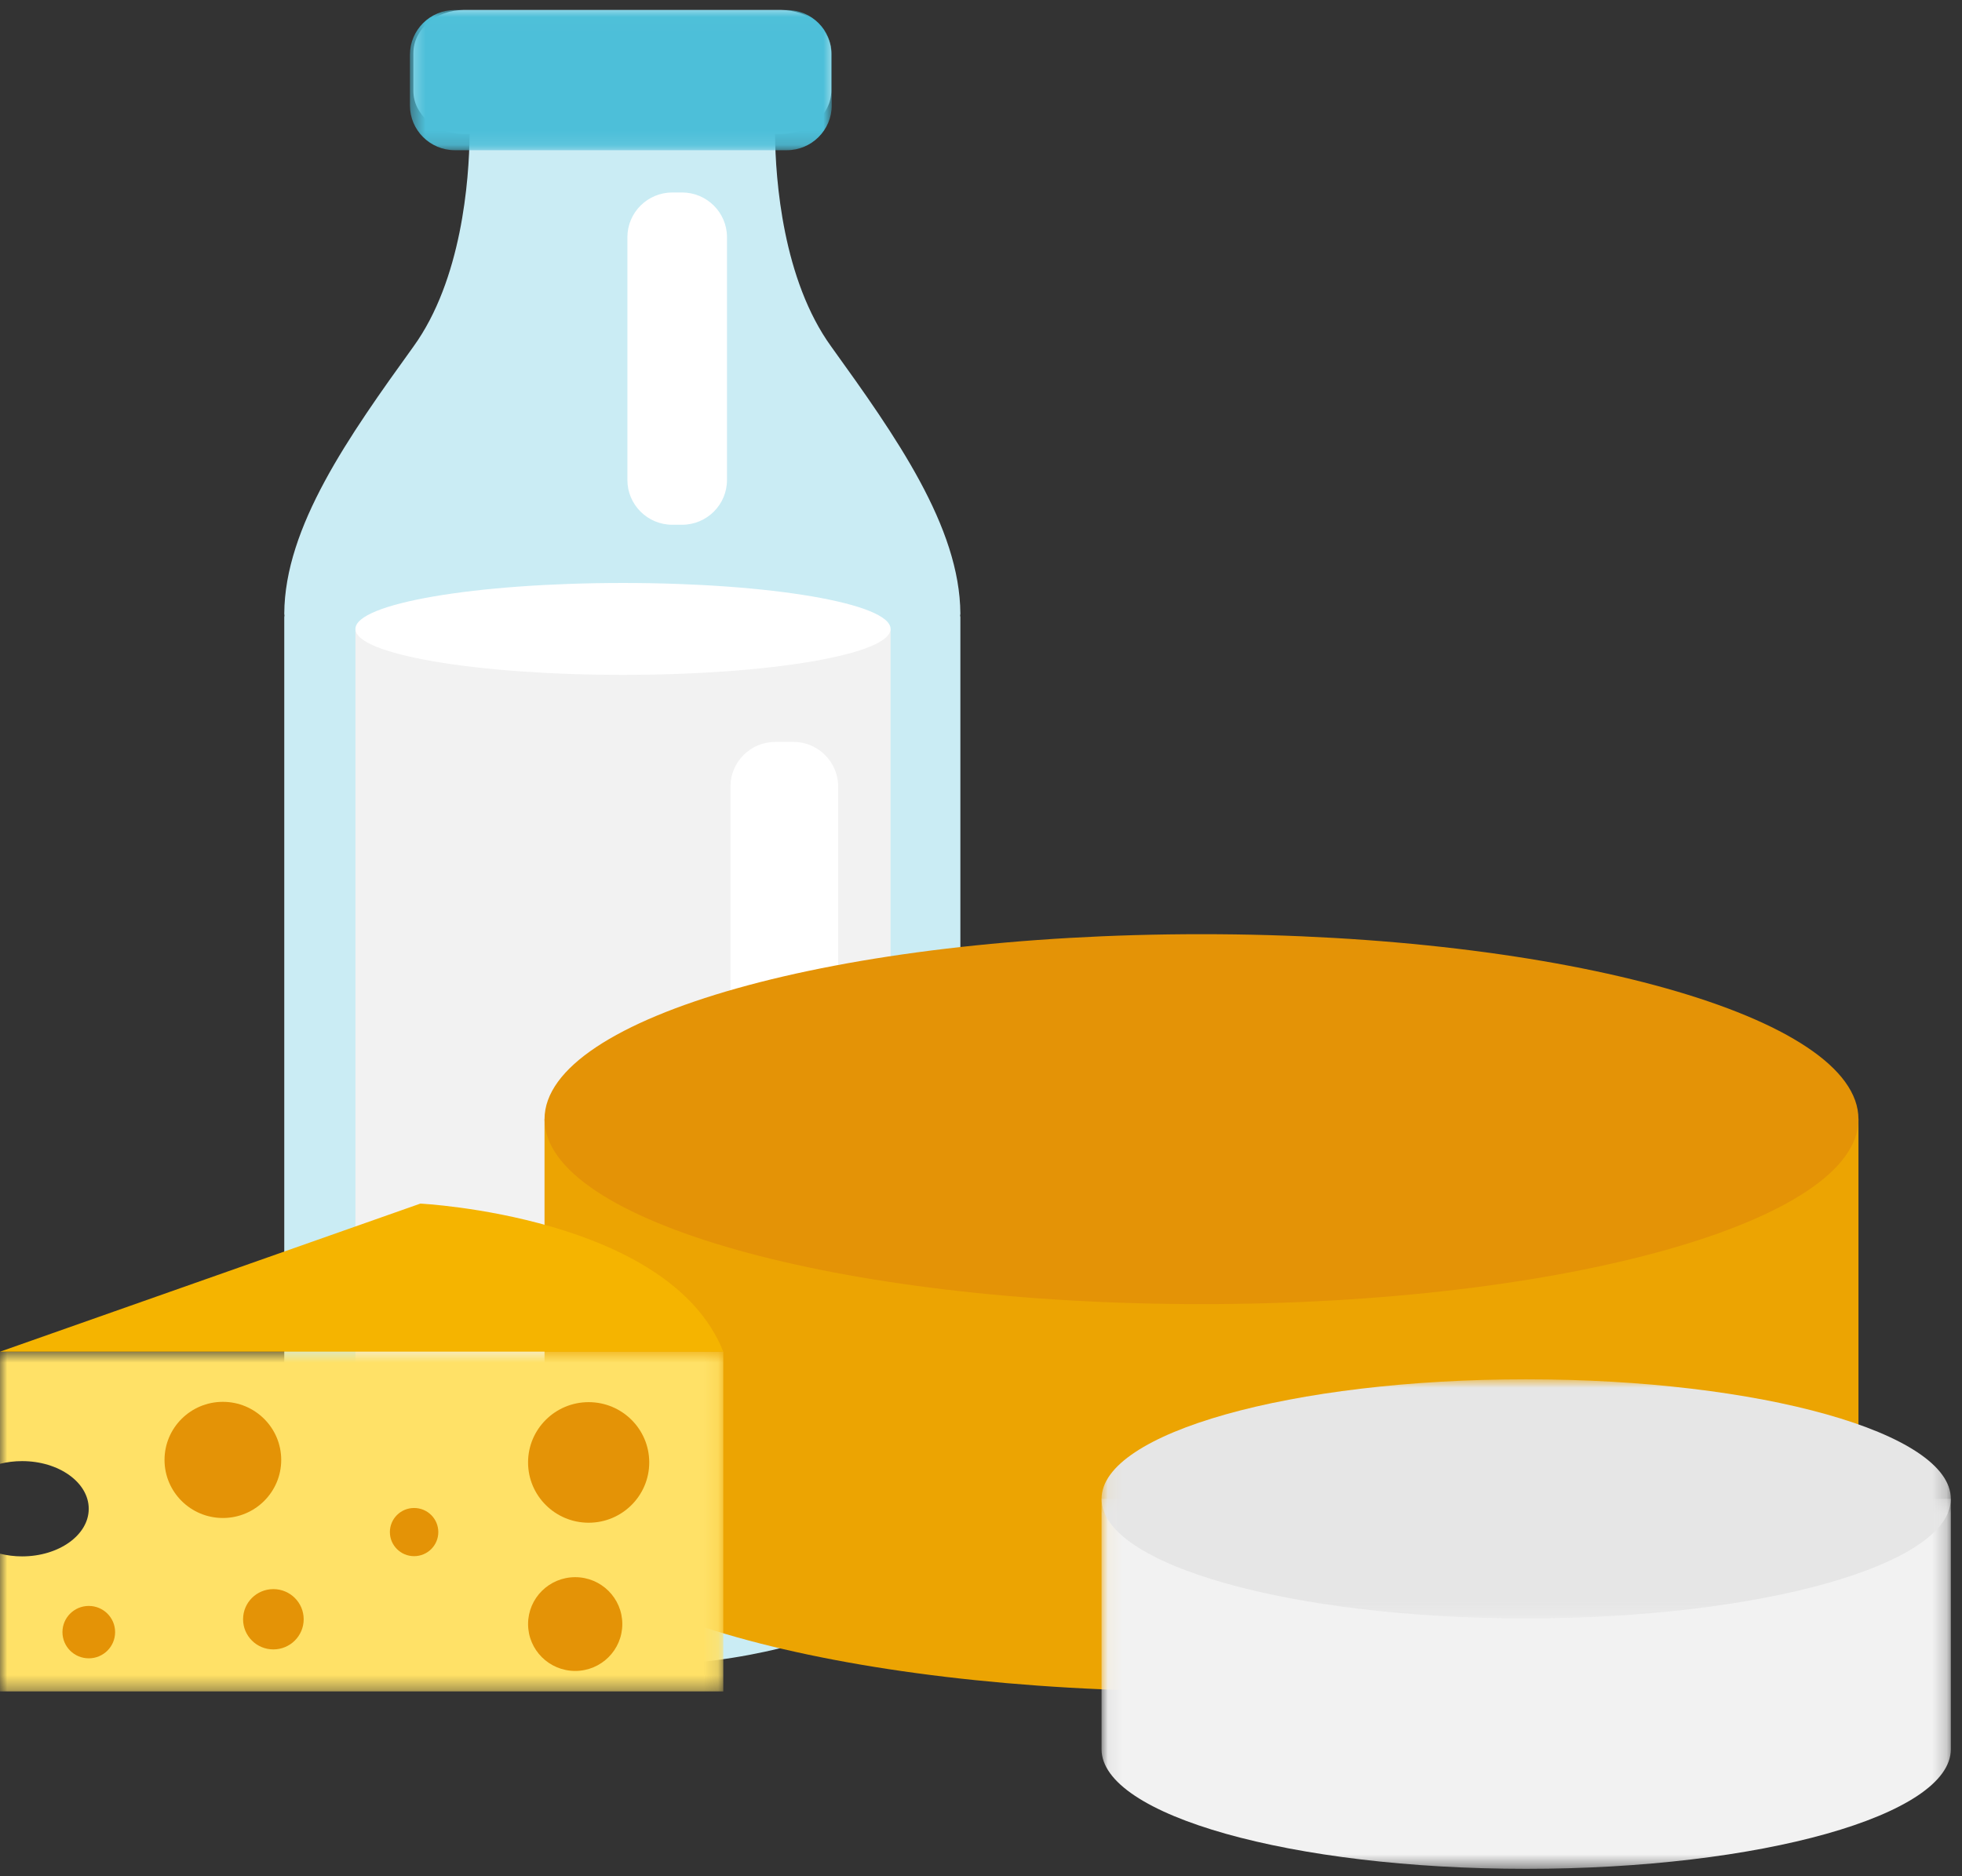 <?xml version="1.0" encoding="UTF-8"?>
<svg width="138px" height="132px" viewBox="0 0 138 132" version="1.1" xmlns="http://www.w3.org/2000/svg" xmlns:xlink="http://www.w3.org/1999/xlink">
    <rect x="0" y="0" width="138" height="132" fill="#333333" stroke="none"/>
    <!-- Generator: Sketch 55.1 (78136) - https://sketchapp.com -->
    <title>Group 42</title>
    <desc>Created with Sketch.</desc>
    <defs>
        <polygon id="path-1" points="0.425 0.011 30.091 0.011 30.091 9.876 0.425 9.876"></polygon>
        <polygon id="path-3" points="0.06 0.482 59.795 0.482 59.795 26.511 0.06 26.511"></polygon>
        <polygon id="path-5" points="0.06 0.909 59.795 0.909 59.795 17.731 0.06 17.731"></polygon>
        <polygon id="path-7" points="0 0.73 50.873 0.73 50.873 24.634 0 24.634"></polygon>
    </defs>
    <g id="Page-1" stroke="none" stroke-width="1" fill="none" fill-rule="evenodd">
        <g id="Homepage-Copy" transform="translate(-532, -893)">
            <g id="Group-16" transform="translate(100, 763)">
                <g id="Group-12" transform="translate(320, 55)">
                    <g id="Group-42" transform="translate(112, 75)">
                        <g id="Group-41">
                            <path d="M67.549,43.175 C67.517,37.063 63.007,30.693 58.469,24.389 C55.067,19.69 54.543,12.682 54.513,9.423 L54.925,9.423 C56.887,9.423 58.469,8.064 58.469,6.392 L58.469,3.743 C58.469,2.058 56.887,0.703 54.925,0.703 L43.819,0.703 L43.723,0.703 L32.619,0.703 C30.657,0.703 29.075,2.058 29.075,3.743 L29.075,6.392 C29.075,8.064 30.657,9.423 32.619,9.423 L33.031,9.423 C32.999,12.682 32.477,19.69 29.075,24.389 C24.535,30.693 20.025,37.063 19.994,43.175 C19.994,43.215 20.01,43.27 20.01,43.309 C20.01,43.351 19.994,43.376 19.994,43.404 L19.994,105.885 C19.994,111.374 28.865,117.192 43.723,117.214 L43.723,117.215 C43.739,117.215 43.755,117.214 43.771,117.214 C43.787,117.214 43.803,117.215 43.819,117.215 L43.819,117.214 C58.677,117.192 67.549,111.374 67.549,105.885 L67.549,43.404 C67.549,43.376 67.532,43.351 67.532,43.309 C67.532,43.27 67.549,43.215 67.549,43.175" id="Fill-1" fill="#CAECF4"></path>
                            <path d="M25,44.246 L25,105.979 C25,109.634 33.427,112.596 43.821,112.596 C54.213,112.596 62.64,109.634 62.64,105.979 L62.64,44.246 L25,44.246 Z" id="Fill-3" fill="#F2F2F2"></path>
                            <path d="M62.64,44.246 C62.64,46.032 54.213,47.479 43.82,47.479 C33.426,47.479 25,46.032 25,44.246 C25,42.46 33.426,41.014 43.82,41.014 C54.213,41.014 62.64,42.46 62.64,44.246" id="Fill-5" fill="#FFFFFF"></path>
                            <g id="Group-9" transform="translate(28.409, 0.692)">
                                <mask id="mask-2" fill="white">
                                    <use xlink:href="#path-1"></use>
                                </mask>
                                <g id="Clip-8"></g>
                                <path d="M30.091,6.728 C30.091,8.465 28.674,9.876 26.927,9.876 L3.587,9.876 C1.84,9.876 0.425,8.465 0.425,6.728 L0.425,3.158 C0.425,1.42 1.84,0.01 3.587,0.01 L26.927,0.01 C28.674,0.01 30.091,1.42 30.091,3.158 L30.091,6.728 Z" id="Fill-7" fill="#4DBFD9" mask="url(#mask-2)"></path>
                            </g>
                            <path d="M51.134,33.77 C51.134,35.509 49.717,36.919 47.97,36.919 L47.293,36.919 C45.546,36.919 44.129,35.509 44.129,33.77 L44.129,16.688 C44.129,14.951 45.546,13.541 47.293,13.541 L47.97,13.541 C49.717,13.541 51.134,14.951 51.134,16.688 L51.134,33.77 Z" id="Fill-10" fill="#FFFFFF"></path>
                            <path d="M58.954,96.243 C58.954,97.982 57.539,99.392 55.79,99.392 L54.544,99.392 C52.795,99.392 51.378,97.982 51.378,96.243 L51.378,55.34 C51.378,53.603 52.795,52.192 54.544,52.192 L55.79,52.192 C57.539,52.192 58.954,53.603 58.954,55.34 L58.954,96.243 Z" id="Fill-12" fill="#FFFFFF"></path>
                            <path d="M38.3,78.738 L38.3,105.989 C38.3,113.177 58.996,118.997 84.513,118.997 C110.029,118.997 130.718,113.177 130.718,105.989 L130.718,78.738 L38.3,78.738 Z" id="Fill-14" fill="#ECA402"></path>
                            <path d="M130.718,78.738 C130.718,85.919 110.031,91.749 84.514,91.749 C58.996,91.749 38.3,85.919 38.3,78.738 C38.3,71.541 58.996,65.723 84.514,65.723 C110.031,65.723 130.718,71.541 130.718,78.738" id="Fill-16" fill="#E49306"></path>
                            <g id="Group-20" transform="translate(77.419, 104.967)">
                                <mask id="mask-4" fill="white">
                                    <use xlink:href="#path-3"></use>
                                </mask>
                                <g id="Clip-19"></g>
                                <path d="M0.06,0.482 L0.06,18.101 C0.06,22.743 13.432,26.512 29.928,26.512 C46.423,26.512 59.795,22.743 59.795,18.101 L59.795,0.482 L0.06,0.482 Z" id="Fill-18" fill="#F2F2F2" mask="url(#mask-4)"></path>
                            </g>
                            <g id="Group-23" transform="translate(77.419, 96.13)">
                                <mask id="mask-6" fill="white">
                                    <use xlink:href="#path-5"></use>
                                </mask>
                                <g id="Clip-22"></g>
                                <path d="M59.795,9.318 C59.795,13.967 46.423,17.731 29.929,17.731 C13.432,17.731 0.06,13.967 0.06,9.318 C0.06,4.676 13.432,0.909 29.929,0.909 C46.423,0.909 59.795,4.676 59.795,9.318" id="Fill-21" fill="#E6E6E6" mask="url(#mask-6)"></path>
                            </g>
                            <g id="Group-26" transform="translate(0, 94.363)">
                                <mask id="mask-8" fill="white">
                                    <use xlink:href="#path-7"></use>
                                </mask>
                                <g id="Clip-25"></g>
                                <path d="M50.873,0.73 L50.873,24.634 L-0,24.634 L-0,14.945 C0.484,15.065 1.012,15.134 1.553,15.134 C4.138,15.134 6.241,13.635 6.241,11.785 C6.241,9.929 4.138,8.431 1.553,8.431 C1.012,8.431 0.484,8.498 -0,8.62 L-0,0.73 L50.873,0.73 Z" id="Fill-24" fill="#FFE167" mask="url(#mask-8)"></path>
                            </g>
                            <path d="M0.003,95.095 L29.565,84.678 C29.565,84.678 47.086,85.547 50.873,95.095 L0.003,95.095 Z" id="Fill-27" fill="#F5B400"></path>
                            <path d="M19.78,102.711 C19.78,104.965 17.942,106.796 15.677,106.796 C13.411,106.796 11.572,104.965 11.572,102.711 C11.572,100.455 13.411,98.624 15.677,98.624 C17.942,98.624 19.78,100.455 19.78,102.711" id="Fill-29" fill="#E49306"></path>
                            <path d="M30.829,107.787 C30.829,108.722 30.067,109.482 29.126,109.482 C28.187,109.482 27.423,108.722 27.423,107.787 C27.423,106.849 28.187,106.092 29.126,106.092 C30.067,106.092 30.829,106.849 30.829,107.787" id="Fill-31" fill="#E49306"></path>
                            <path d="M21.36,113.92 C21.36,115.093 20.404,116.042 19.227,116.042 C18.05,116.042 17.097,115.093 17.097,113.92 C17.097,112.748 18.05,111.799 19.227,111.799 C20.404,111.799 21.36,112.748 21.36,113.92" id="Fill-33" fill="#E49306"></path>
                            <path d="M45.665,102.886 C45.665,105.229 43.756,107.129 41.404,107.129 C39.051,107.129 37.142,105.229 37.142,102.886 C37.142,100.544 39.051,98.646 41.404,98.646 C43.756,98.646 45.665,100.544 45.665,102.886" id="Fill-35" fill="#E49306"></path>
                            <path d="M43.771,114.258 C43.771,116.08 42.288,117.556 40.458,117.556 C38.627,117.556 37.143,116.08 37.143,114.258 C37.143,112.436 38.627,110.96 40.458,110.96 C42.288,110.96 43.771,112.436 43.771,114.258" id="Fill-37" fill="#E49306"></path>
                            <path d="M8.097,114.824 C8.097,115.846 7.267,116.669 6.245,116.669 C5.22,116.669 4.393,115.846 4.393,114.824 C4.393,113.808 5.22,112.983 6.245,112.983 C7.267,112.983 8.097,113.808 8.097,114.824" id="Fill-39" fill="#E49306"></path>
                        </g>
                    </g>
                </g>
            </g>
        </g>
    </g>
</svg>